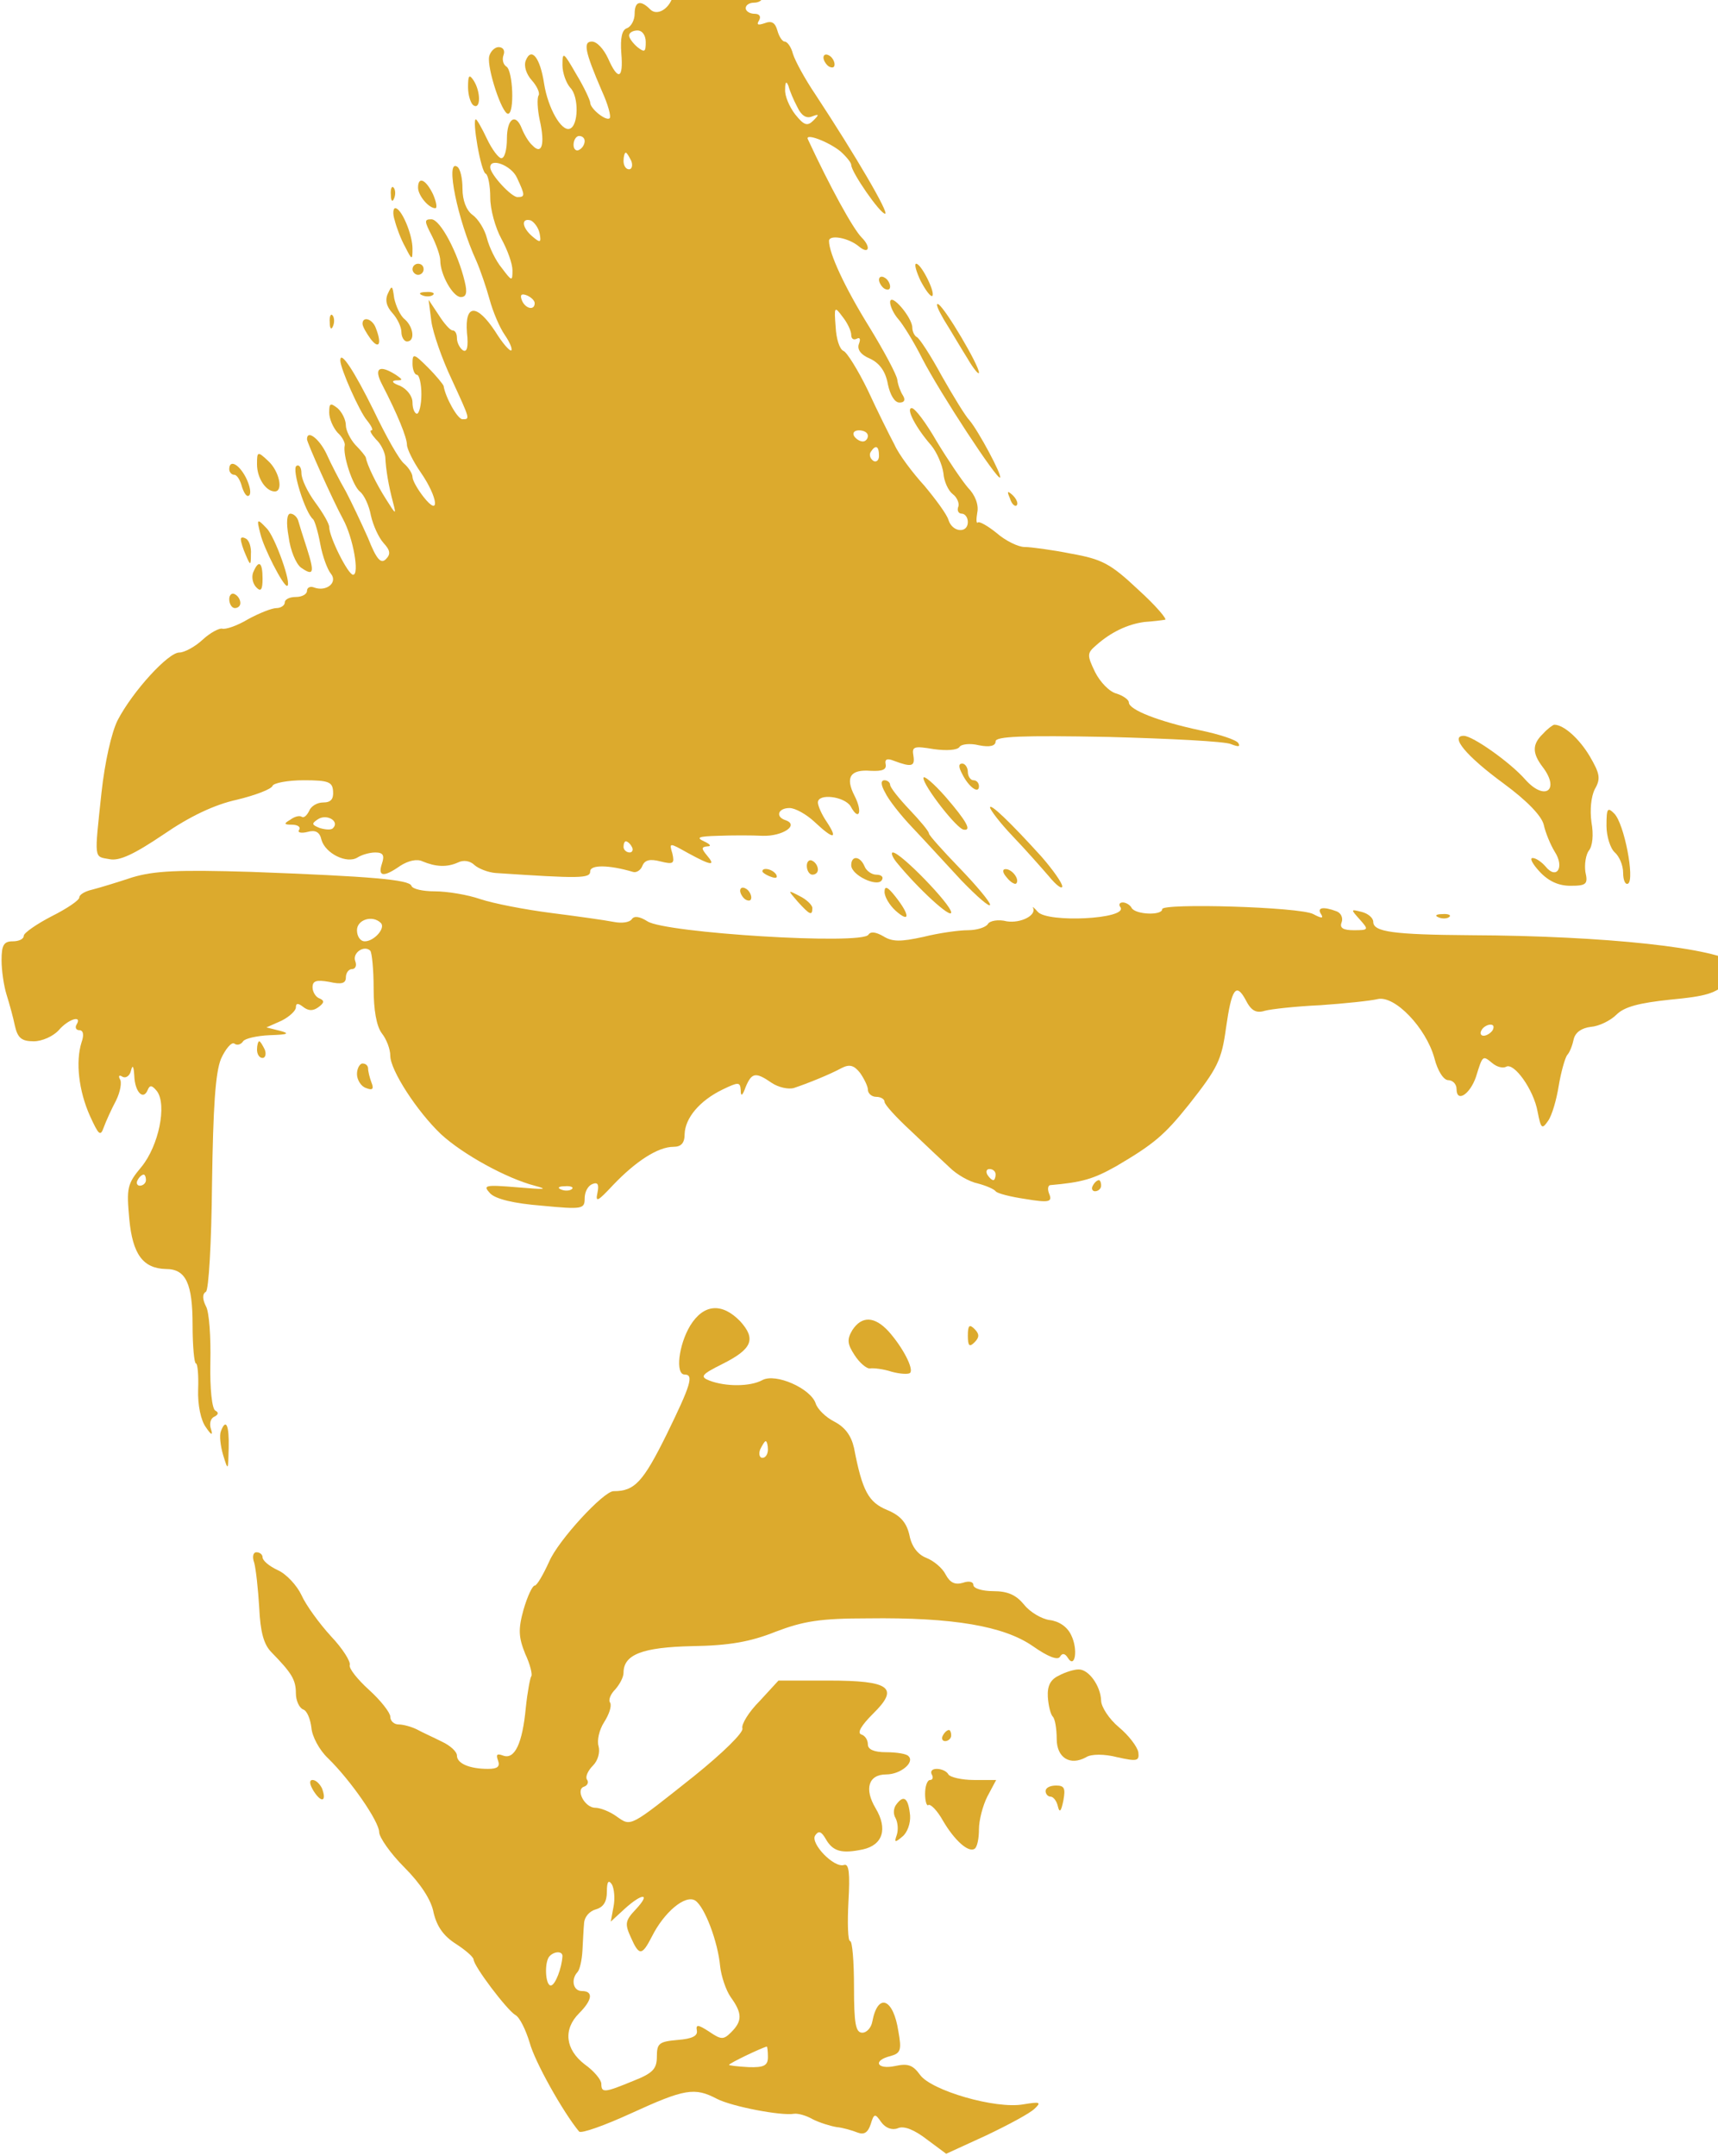 <?xml version="1.0" encoding="UTF-8" standalone="no"?>
<svg
   xmlns:dc="http://purl.org/dc/elements/1.1/"
   xmlns:cc="http://creativecommons.org/ns#"
   xmlns:rdf="http://www.w3.org/1999/02/22-rdf-syntax-ns#"
   xmlns:svg="http://www.w3.org/2000/svg"
   xmlns="http://www.w3.org/2000/svg"
   xmlns:sodipodi="http://sodipodi.sourceforge.net/DTD/sodipodi-0.dtd"
   xmlns:inkscape="http://www.inkscape.org/namespaces/inkscape"
   version="1.0"
   width="19.335"
   height="24.263"
   viewBox="0 0 15.468 19.41"
   preserveAspectRatio="xMidYMid meet"
   id="svg2"
   inkscape:version="0.48.3.1 r9886"
   sodipodi:docname="logo.svg">
  <defs
     id="defs122" />
  <sodipodi:namedview
     pagecolor="#ffffff"
     bordercolor="#666666"
     borderopacity="1"
     objecttolerance="10"
     gridtolerance="10"
     guidetolerance="10"
     inkscape:pageopacity="0"
     inkscape:pageshadow="2"
     inkscape:window-width="1360"
     inkscape:window-height="778"
     id="namedview120"
     showgrid="false"
     fit-margin-top="0"
     fit-margin-left="0"
     fit-margin-right="0"
     fit-margin-bottom="0"
     inkscape:zoom="9.4934586"
     inkscape:cx="-0.25146257"
     inkscape:cy="-5.1252903"
     inkscape:window-x="348"
     inkscape:window-y="137"
     inkscape:window-maximized="0"
     inkscape:current-layer="svg2" />
  <g
     transform="matrix(0.005,0,0,-0.005,-1.386,21.524)"
     id="g6"
     style="fill:#daa520;fill-opacity:0.941;stroke:none">
    <path
       d="m 1408,4343 c 6,-2 10,-9 6,-14 -3,-5 2,-9 10,-9 9,0 16,7 16,15 0,9 -9,15 -22,14 -13,0 -17,-3 -10,-6 z"
       id="path8"
       inkscape:connector-curvature="0"
       style="fill:#daa520;fill-opacity:0.941" />
    <path
       d="m 1490,4322 c 0,-27 -27,-49 -42,-34 -18,18 -28,14 -28,-8 0,-11 -6,-23 -14,-26 -9,-3 -12,-18 -10,-45 4,-47 -6,-50 -24,-9 -8,17 -20,30 -29,30 -16,0 -13,-17 18,-89 11,-24 17,-46 14,-49 -6,-6 -35,17 -35,28 0,4 -11,28 -25,51 -23,40 -25,42 -25,17 0,-15 7,-33 14,-41 16,-16 15,-69 -1,-74 -15,-5 -39,37 -46,81 -7,47 -23,67 -33,42 -4,-10 1,-25 11,-36 9,-10 15,-23 12,-27 -3,-5 -2,-25 2,-44 10,-44 4,-64 -13,-46 -7,6 -15,20 -19,30 -11,29 -27,19 -27,-18 0,-19 -4,-35 -10,-35 -5,0 -17,16 -26,35 -9,19 -18,35 -20,35 -7,0 9,-95 18,-98 4,-2 8,-21 8,-43 0,-21 9,-54 20,-74 11,-20 20,-45 20,-57 0,-20 -1,-20 -19,4 -11,13 -23,38 -27,54 -4,16 -16,35 -26,42 -11,8 -18,26 -18,47 0,19 -4,37 -10,40 -21,13 1,-96 35,-170 7,-16 18,-48 24,-70 6,-22 18,-50 27,-63 9,-13 14,-25 12,-28 -3,-2 -16,13 -29,34 -33,50 -55,50 -51,-2 3,-26 0,-36 -7,-32 -6,4 -11,14 -11,22 0,8 -3,14 -8,14 -4,0 -15,12 -25,28 l -18,27 5,-39 c 3,-21 19,-67 36,-103 34,-74 34,-73 20,-73 -9,0 -31,40 -34,60 -1,3 -13,18 -28,33 -26,26 -28,26 -28,7 0,-11 4,-20 8,-20 4,0 8,-16 8,-35 0,-19 -4,-35 -8,-35 -4,0 -8,9 -8,20 0,12 -10,24 -22,30 -14,5 -17,9 -8,10 13,0 13,1 0,10 -30,19 -40,12 -25,-17 28,-54 45,-96 45,-109 0,-7 11,-30 25,-50 31,-45 35,-82 5,-44 -11,14 -20,30 -20,36 0,6 -7,17 -15,24 -9,7 -33,50 -55,96 -35,71 -60,109 -60,90 0,-15 35,-93 48,-108 8,-10 12,-18 8,-18 -4,0 0,-7 8,-16 9,-8 16,-23 17,-32 1,-23 6,-52 14,-82 6,-23 5,-22 -12,5 -18,28 -35,63 -37,76 -1,3 -9,13 -19,23 -9,10 -17,26 -17,35 0,10 -7,24 -15,31 -13,10 -15,9 -15,-8 0,-11 7,-27 15,-36 9,-8 14,-19 13,-23 -4,-17 14,-72 27,-83 8,-6 17,-26 20,-43 4,-18 14,-40 23,-50 12,-13 13,-20 4,-29 -9,-9 -17,0 -32,38 -12,27 -30,65 -40,84 -11,19 -27,50 -35,68 -13,27 -35,44 -35,26 0,-6 46,-109 65,-144 18,-33 30,-100 18,-100 -9,0 -43,68 -43,86 0,6 -11,25 -25,44 -14,19 -25,42 -25,53 0,10 -4,16 -9,13 -9,-6 16,-85 30,-96 3,-3 9,-23 13,-45 4,-22 13,-46 19,-53 13,-16 -8,-33 -30,-25 -7,3 -13,0 -13,-6 0,-6 -9,-11 -20,-11 -11,0 -20,-4 -20,-10 0,-5 -7,-10 -15,-10 -8,0 -31,-9 -51,-20 -20,-12 -41,-19 -47,-17 -5,1 -21,-7 -35,-20 -14,-13 -33,-23 -42,-23 -20,0 -84,-70 -111,-122 -11,-22 -23,-75 -29,-130 -13,-122 -14,-115 14,-120 18,-4 45,9 97,44 48,33 92,54 133,63 33,8 62,19 64,25 2,5 27,10 56,10 45,0 52,-3 53,-20 1,-14 -4,-20 -18,-20 -11,0 -22,-7 -25,-15 -4,-8 -9,-13 -13,-11 -4,3 -13,1 -21,-5 -12,-7 -12,-9 3,-9 10,0 16,-4 13,-9 -4,-5 3,-7 15,-4 14,4 22,0 25,-14 7,-25 46,-44 65,-32 8,5 22,9 32,9 14,0 17,-5 12,-20 -8,-24 3,-25 33,-4 14,9 30,13 40,8 24,-10 44,-11 64,-2 10,5 22,3 30,-5 7,-6 24,-13 38,-14 151,-10 170,-10 170,3 0,12 33,12 77,-1 6,-2 14,3 17,11 4,10 13,13 32,8 24,-6 26,-4 22,14 -6,20 -6,20 28,1 42,-23 51,-24 34,-4 -10,12 -10,15 1,16 8,0 5,4 -6,9 -15,7 -10,9 25,10 25,1 61,1 81,0 35,-1 66,19 41,28 -19,6 -14,22 7,22 10,0 30,-11 45,-25 34,-32 43,-32 22,0 -9,13 -16,29 -16,35 0,17 48,11 59,-7 15,-28 22,-10 7,19 -17,33 -8,48 29,45 21,-1 29,2 27,12 -2,9 3,11 15,6 32,-12 38,-10 35,9 -3,17 1,18 37,12 22,-3 42,-2 46,4 3,5 19,7 35,3 20,-4 30,-1 30,7 0,9 47,11 203,8 111,-3 211,-8 221,-13 13,-5 17,-5 13,2 -4,6 -35,16 -69,23 -75,16 -128,37 -128,50 0,5 -10,12 -22,16 -13,3 -30,21 -39,39 -15,31 -14,34 2,48 27,24 57,38 87,42 15,1 31,3 37,4 5,0 -16,25 -48,54 -50,47 -65,55 -121,65 -35,7 -73,12 -84,12 -11,0 -34,11 -50,25 -16,13 -32,22 -34,19 -3,-2 -3,6 -1,18 3,14 -4,32 -17,45 -11,13 -36,50 -56,83 -19,33 -39,60 -45,60 -11,0 7,-35 35,-67 10,-12 20,-35 22,-50 1,-15 9,-32 17,-38 7,-5 12,-16 10,-22 -3,-7 0,-13 6,-13 6,0 11,-7 11,-15 0,-21 -28,-19 -35,4 -3,10 -23,37 -43,61 -21,23 -46,56 -54,74 -9,17 -31,61 -48,98 -18,37 -38,69 -44,71 -7,3 -13,22 -14,43 -3,37 -2,38 12,19 9,-11 16,-26 16,-33 0,-7 4,-10 10,-7 6,3 7,-1 4,-9 -4,-10 3,-20 20,-27 17,-8 28,-23 32,-46 4,-19 12,-33 21,-33 9,0 11,5 6,13 -4,6 -9,19 -10,28 -1,9 -24,52 -51,96 -44,71 -72,132 -72,154 0,12 35,6 54,-10 18,-15 22,-1 5,16 -16,16 -58,93 -97,177 -6,12 37,-4 59,-22 10,-9 19,-20 19,-24 0,-13 52,-88 61,-88 8,0 -52,103 -125,214 -19,28 -37,61 -41,74 -3,12 -10,22 -15,22 -4,0 -10,9 -13,20 -4,14 -10,18 -23,13 -12,-4 -15,-3 -10,5 4,7 1,12 -8,12 -9,0 -16,5 -16,10 0,6 7,10 15,10 8,0 15,4 15,9 0,22 -94,38 -116,20 -11,-9 -18,-8 -29,1 -12,10 -15,9 -15,-8 z m -50,-93 c 0,-18 -2,-19 -15,-9 -8,7 -15,16 -15,21 0,5 7,9 15,9 9,0 15,-9 15,-21 z m 273,-117 c 7,-15 16,-21 26,-17 13,5 14,4 3,-7 -11,-11 -17,-9 -33,11 -10,13 -19,33 -18,45 0,13 2,16 6,6 2,-8 9,-25 16,-38 z m -383,-61 c 0,-6 -4,-13 -10,-16 -5,-3 -10,1 -10,9 0,9 5,16 10,16 6,0 10,-4 10,-9 z m 84,-36 c 3,-8 1,-15 -4,-15 -6,0 -10,7 -10,15 0,8 2,15 4,15 2,0 6,-7 10,-15 z m -206,-30 c 15,-32 15,-35 1,-35 -11,0 -48,40 -49,53 -1,19 38,4 48,-18 z m 41,-101 c 3,-16 1,-17 -13,-5 -19,16 -21,34 -3,29 6,-3 14,-13 16,-24 z m -9,-125 c 0,-14 -17,-10 -23,5 -4,10 -1,13 9,9 7,-3 14,-9 14,-14 z m 600,-239 c 0,-5 -4,-10 -9,-10 -6,0 -13,5 -16,10 -3,6 1,10 9,10 9,0 16,-4 16,-10 z m 20,-36 c 0,-8 -5,-12 -10,-9 -6,4 -8,11 -5,16 9,14 15,11 15,-7 z M 877,2814 c -3,-4 -14,-3 -24,0 -15,6 -15,8 -3,16 16,10 39,-4 27,-16 z m 538,-34 c 3,-5 1,-10 -4,-10 -6,0 -11,5 -11,10 0,6 2,10 4,10 3,0 8,-4 11,-10 z"
       id="path10"
       inkscape:connector-curvature="0"
       style="fill:#daa520;fill-opacity:0.941" />
    <path
       d="m 1670,4320 c 0,-13 20,-13 40,0 12,8 9,10 -12,10 -16,0 -28,-4 -28,-10 z"
       id="path12"
       inkscape:connector-curvature="0"
       style="fill:#daa520;fill-opacity:0.941" />
    <path
       d="m 1158,4203 c -4,-21 23,-103 34,-103 12,0 9,78 -3,85 -6,4 -8,13 -5,21 3,8 -1,14 -9,14 -7,0 -15,-8 -17,-17 z"
       id="path14"
       inkscape:connector-curvature="0"
       style="fill:#daa520;fill-opacity:0.941" />
    <path
       d="m 1760,4201 c 0,-5 5,-13 10,-16 6,-3 10,-2 10,4 0,5 -4,13 -10,16 -5,3 -10,2 -10,-4 z"
       id="path16"
       inkscape:connector-curvature="0"
       style="fill:#daa520;fill-opacity:0.941" />
    <path
       d="m 1120,4148 c 0,-15 5,-30 10,-33 13,-8 13,25 0,45 -8,12 -10,9 -10,-12 z"
       id="path18"
       inkscape:connector-curvature="0"
       style="fill:#daa520;fill-opacity:0.941" />
    <path
       d="m 1030,3967 c 0,-14 19,-37 31,-37 4,0 2,11 -4,25 -13,27 -27,33 -27,12 z"
       id="path20"
       inkscape:connector-curvature="0"
       style="fill:#daa520;fill-opacity:0.941" />
    <path
       d="m 981,3954 c 0,-11 3,-14 6,-6 3,7 2,16 -1,19 -3,4 -6,-2 -5,-13 z"
       id="path22"
       inkscape:connector-curvature="0"
       style="fill:#daa520;fill-opacity:0.941" />
    <path
       d="m 988,3908 c 3,-12 11,-34 19,-48 12,-24 13,-24 13,-3 0,26 -20,73 -31,73 -4,0 -5,-10 -1,-22 z"
       id="path24"
       inkscape:connector-curvature="0"
       style="fill:#daa520;fill-opacity:0.941" />
    <path
       d="m 1055,3880 c 8,-16 15,-36 15,-44 0,-26 23,-66 37,-66 10,0 12,8 7,28 -12,51 -44,112 -60,112 -13,0 -13,-3 1,-30 z"
       id="path26"
       inkscape:connector-curvature="0"
       style="fill:#daa520;fill-opacity:0.941" />
    <path
       d="m 1020,3820 c 0,-5 5,-10 10,-10 6,0 10,5 10,10 0,6 -4,10 -10,10 -5,0 -10,-4 -10,-10 z"
       id="path28"
       inkscape:connector-curvature="0"
       style="fill:#daa520;fill-opacity:0.941" />
    <path
       d="m 1935,3799 c 9,-17 18,-29 21,-27 6,6 -20,58 -29,58 -4,0 0,-14 8,-31 z"
       id="path30"
       inkscape:connector-curvature="0"
       style="fill:#daa520;fill-opacity:0.941" />
    <path
       d="m 1860,3801 c 0,-5 5,-13 10,-16 6,-3 10,-2 10,4 0,5 -4,13 -10,16 -5,3 -10,2 -10,-4 z"
       id="path32"
       inkscape:connector-curvature="0"
       style="fill:#daa520;fill-opacity:0.941" />
    <path
       d="m 976,3777 c -6,-12 -3,-24 8,-36 9,-10 16,-25 16,-34 0,-9 5,-17 10,-17 15,0 12,26 -4,40 -8,6 -16,24 -19,38 -3,23 -4,24 -11,9 z"
       id="path34"
       inkscape:connector-curvature="0"
       style="fill:#daa520;fill-opacity:0.941" />
    <path
       d="m 1038,3773 c 7,-3 16,-2 19,1 4,3 -2,6 -13,5 -11,0 -14,-3 -6,-6 z"
       id="path36"
       inkscape:connector-curvature="0"
       style="fill:#daa520;fill-opacity:0.941" />
    <path
       d="m 1880,3761 c 0,-8 7,-22 15,-31 8,-9 28,-41 43,-71 32,-62 135,-219 140,-214 4,4 -39,84 -55,103 -7,7 -29,43 -50,80 -20,37 -41,69 -45,70 -4,2 -8,10 -8,17 0,18 -39,64 -40,46 z"
       id="path38"
       inkscape:connector-curvature="0"
       style="fill:#daa520;fill-opacity:0.941" />
    <path
       d="m 1977,3729 c 12,-19 30,-50 42,-69 11,-19 21,-31 21,-26 0,13 -60,115 -73,123 -6,3 -1,-9 10,-28 z"
       id="path40"
       inkscape:connector-curvature="0"
       style="fill:#daa520;fill-opacity:0.941" />
    <path
       d="m 871,3724 c 0,-11 3,-14 6,-6 3,7 2,16 -1,19 -3,4 -6,-2 -5,-13 z"
       id="path42"
       inkscape:connector-curvature="0"
       style="fill:#daa520;fill-opacity:0.941" />
    <path
       d="m 930,3722 c 0,-5 7,-17 15,-28 15,-19 20,-8 9,20 -6,17 -24,22 -24,8 z"
       id="path44"
       inkscape:connector-curvature="0"
       style="fill:#daa520;fill-opacity:0.941" />
    <path
       d="m 740,3469 c 0,-25 16,-49 32,-49 16,0 8,37 -12,55 -19,18 -20,17 -20,-6 z"
       id="path46"
       inkscape:connector-curvature="0"
       style="fill:#daa520;fill-opacity:0.941" />
    <path
       d="m 690,3460 c 0,-5 4,-10 9,-10 5,0 11,-10 14,-22 4,-12 9,-19 13,-15 4,4 1,18 -6,32 -13,25 -30,33 -30,15 z"
       id="path48"
       inkscape:connector-curvature="0"
       style="fill:#daa520;fill-opacity:0.941" />
    <path
       d="m 2096,3407 c 3,-10 9,-15 12,-12 3,3 0,11 -7,18 -10,9 -11,8 -5,-6 z"
       id="path50"
       inkscape:connector-curvature="0"
       style="fill:#daa520;fill-opacity:0.941" />
    <path
       d="m 797,3338 c 3,-24 13,-48 22,-55 23,-16 25,-10 11,34 -7,21 -14,44 -16,51 -2,6 -8,12 -14,12 -6,0 -8,-15 -3,-42 z"
       id="path52"
       inkscape:connector-curvature="0"
       style="fill:#daa520;fill-opacity:0.941" />
    <path
       d="m 746,3344 c 6,-26 41,-94 48,-94 10,0 -22,90 -37,104 -17,18 -18,17 -11,-10 z"
       id="path54"
       inkscape:connector-curvature="0"
       style="fill:#daa520;fill-opacity:0.941" />
    <path
       d="m 711,3333 c 0,-4 4,-17 9,-28 8,-19 9,-19 9,2 1,12 -3,25 -9,28 -5,3 -10,3 -9,-2 z"
       id="path56"
       inkscape:connector-curvature="0"
       style="fill:#daa520;fill-opacity:0.941" />
    <path
       d="m 733,3274 c -3,-8 -1,-20 6,-27 8,-8 11,-4 11,16 0,30 -7,35 -17,11 z"
       id="path58"
       inkscape:connector-curvature="0"
       style="fill:#daa520;fill-opacity:0.941" />
    <path
       d="m 690,3226 c 0,-9 5,-16 10,-16 6,0 10,4 10,9 0,6 -4,13 -10,16 -5,3 -10,-1 -10,-9 z"
       id="path60"
       inkscape:connector-curvature="0"
       style="fill:#daa520;fill-opacity:0.941" />
    <path
       d="m 3056,2984 c -20,-19 -20,-35 -1,-60 32,-42 4,-62 -31,-23 -27,31 -95,79 -111,79 -26,0 5,-37 72,-86 42,-31 68,-58 72,-74 3,-14 12,-36 20,-49 18,-28 3,-51 -17,-26 -7,8 -17,15 -23,15 -6,0 0,-11 13,-25 16,-17 34,-25 55,-25 29,0 32,3 27,25 -2,14 1,31 6,38 7,8 9,29 5,51 -3,22 -1,46 6,60 11,19 9,28 -9,59 -19,32 -47,57 -64,57 -2,0 -12,-7 -20,-16 z"
       id="path62"
       inkscape:connector-curvature="0"
       style="fill:#daa520;fill-opacity:0.941" />
    <path
       d="m 2010,2911 c 12,-24 30,-36 30,-22 0,6 -4,11 -10,11 -5,0 -10,7 -10,15 0,8 -5,15 -10,15 -7,0 -7,-6 0,-19 z"
       id="path64"
       inkscape:connector-curvature="0"
       style="fill:#daa520;fill-opacity:0.941" />
    <path
       d="m 1940,2904 c 0,-14 61,-93 73,-93 14,-2 5,15 -33,59 -22,25 -40,40 -40,34 z"
       id="path66"
       inkscape:connector-curvature="0"
       style="fill:#daa520;fill-opacity:0.941" />
    <path
       d="m 1871,2878 c 6,-13 28,-41 49,-63 21,-22 60,-65 88,-95 29,-30 52,-50 52,-44 0,5 -25,35 -55,66 -30,31 -55,59 -55,62 0,4 -16,23 -35,43 -19,20 -35,40 -35,45 0,4 -5,8 -10,8 -7,0 -7,-8 1,-22 z"
       id="path68"
       inkscape:connector-curvature="0"
       style="fill:#daa520;fill-opacity:0.941" />
    <path
       d="m 2060,2851 c 0,-4 18,-28 41,-52 23,-24 52,-57 65,-72 13,-16 24,-24 24,-18 0,6 -17,30 -37,53 -58,64 -93,97 -93,89 z"
       id="path70"
       inkscape:connector-curvature="0"
       style="fill:#daa520;fill-opacity:0.941" />
    <path
       d="m 3170,2818 c 0,-19 7,-41 15,-48 8,-7 15,-23 15,-37 0,-13 4,-22 9,-19 12,8 -7,108 -25,126 -12,12 -14,10 -14,-22 z"
       id="path72"
       inkscape:connector-curvature="0"
       style="fill:#daa520;fill-opacity:0.941" />
    <path
       d="m 1891,2753 c 39,-48 99,-103 99,-91 0,14 -91,108 -105,108 -4,0 -1,-8 6,-17 z"
       id="path74"
       inkscape:connector-curvature="0"
       style="fill:#daa520;fill-opacity:0.941" />
    <path
       d="m 1730,2746 c 0,-9 5,-16 10,-16 6,0 10,4 10,9 0,6 -4,13 -10,16 -5,3 -10,-1 -10,-9 z"
       id="path76"
       inkscape:connector-curvature="0"
       style="fill:#daa520;fill-opacity:0.941" />
    <path
       d="m 1810,2747 c 0,-18 47,-40 55,-27 4,6 -1,10 -10,10 -8,0 -18,7 -21,15 -8,19 -24,20 -24,2 z"
       id="path78"
       inkscape:connector-curvature="0"
       style="fill:#daa520;fill-opacity:0.941" />
    <path
       d="m 515,2725 c -27,-9 -60,-19 -72,-22 -13,-3 -23,-9 -23,-14 0,-5 -22,-20 -50,-34 -27,-14 -50,-30 -50,-35 0,-6 -9,-10 -20,-10 -16,0 -20,-7 -20,-34 0,-18 4,-46 9,-62 5,-16 12,-41 15,-56 5,-22 12,-28 34,-28 15,0 35,9 45,20 17,20 43,28 32,10 -3,-5 -1,-10 5,-10 7,0 9,-8 4,-22 -11,-35 -5,-87 15,-132 16,-35 19,-38 25,-21 4,11 14,33 22,48 8,16 11,34 7,39 -3,6 -1,8 5,4 6,-3 13,2 15,11 3,12 5,8 6,-9 1,-29 16,-45 24,-26 4,10 8,9 17,-2 18,-25 3,-98 -28,-136 -26,-31 -27,-38 -22,-94 6,-64 25,-89 66,-90 36,0 48,-26 48,-101 0,-38 3,-69 6,-69 3,0 5,-21 4,-47 -1,-28 5,-56 14,-68 10,-15 13,-15 9,-3 -3,9 -1,19 6,22 8,4 8,8 2,11 -6,3 -10,39 -9,87 1,45 -2,91 -8,101 -6,12 -7,22 0,26 5,3 10,88 11,195 2,137 6,199 16,224 8,18 19,31 24,28 5,-4 12,-2 16,4 3,5 25,10 48,11 33,1 37,3 18,8 l -24,6 27,12 c 14,7 26,18 26,24 0,8 4,8 13,1 9,-7 17,-8 27,-1 11,8 12,12 3,16 -7,2 -13,12 -13,20 0,12 7,14 30,10 22,-5 30,-3 30,8 0,8 5,15 11,15 6,0 9,6 6,14 -6,15 16,30 27,19 3,-4 6,-34 6,-68 0,-38 5,-68 15,-81 8,-10 15,-28 15,-40 0,-26 48,-100 91,-141 40,-37 119,-80 169,-93 26,-7 18,-7 -30,-3 -60,5 -64,4 -50,-11 10,-10 42,-18 93,-22 73,-7 77,-6 77,13 0,12 6,23 14,26 10,4 12,-1 9,-16 -4,-18 1,-15 28,14 41,43 81,69 109,69 14,0 20,7 20,23 1,29 27,60 68,80 29,14 32,14 33,-1 0,-12 3,-11 9,6 11,26 18,27 47,7 12,-8 30,-12 40,-9 24,8 64,24 86,36 14,7 22,5 33,-9 7,-10 14,-24 14,-30 0,-7 7,-13 15,-13 8,0 15,-4 15,-9 0,-5 21,-28 47,-52 25,-24 57,-54 70,-66 13,-13 36,-26 51,-29 15,-4 29,-10 32,-14 3,-4 27,-10 54,-14 42,-7 48,-5 43,8 -4,9 -3,16 1,17 58,5 78,11 119,34 68,40 87,56 131,111 52,66 59,80 67,139 10,70 18,81 35,50 10,-20 19,-25 35,-20 11,3 56,8 100,10 44,3 91,8 103,11 31,7 87,-52 102,-106 6,-24 17,-40 25,-40 8,0 15,-7 15,-16 0,-25 24,-10 35,22 12,39 12,39 29,25 8,-7 19,-10 25,-7 14,9 50,-41 57,-81 6,-31 8,-32 19,-16 7,10 15,38 19,63 4,24 11,49 15,55 5,5 10,19 12,29 3,12 14,20 31,22 14,1 35,11 46,22 14,14 40,21 97,27 64,6 82,11 103,32 13,13 21,28 16,32 -32,29 -236,51 -479,52 -139,1 -175,6 -175,24 0,7 -9,15 -21,18 -20,5 -20,5 -3,-14 16,-18 16,-19 -11,-19 -19,0 -26,4 -22,14 3,8 -1,17 -9,20 -24,9 -36,7 -28,-5 5,-8 1,-8 -14,0 -24,13 -272,20 -272,9 0,-12 -48,-10 -55,2 -3,6 -11,10 -16,10 -6,0 -8,-4 -4,-9 12,-21 -131,-28 -149,-8 -6,7 -10,10 -9,8 8,-14 -22,-29 -47,-25 -15,4 -31,1 -34,-5 -4,-6 -20,-11 -36,-11 -16,0 -52,-5 -80,-12 -41,-9 -56,-9 -72,1 -14,8 -23,9 -27,3 -11,-19 -366,3 -398,24 -14,9 -24,10 -28,4 -4,-6 -18,-8 -33,-5 -15,3 -65,10 -112,16 -47,6 -104,17 -128,25 -23,8 -60,14 -82,14 -21,0 -40,4 -42,10 -4,11 -73,17 -288,25 -133,4 -175,2 -215,-10 z m 448,-82 c 9,-9 -12,-33 -29,-33 -8,0 -14,9 -14,20 0,19 28,28 43,13 z m 2002,-193 c -3,-5 -11,-10 -16,-10 -6,0 -7,5 -4,10 3,6 11,10 16,10 6,0 7,-4 4,-10 z m -895,-260 c 0,-5 -2,-10 -4,-10 -3,0 -8,5 -11,10 -3,6 -1,10 4,10 6,0 11,-4 11,-10 z M 540,2180 c 0,-5 -5,-10 -11,-10 -5,0 -7,5 -4,10 3,6 8,10 11,10 2,0 4,-4 4,-10 z m 767,-16 c -3,-3 -12,-4 -19,-1 -8,3 -5,6 6,6 11,1 17,-2 13,-5 z"
       id="path80"
       inkscape:connector-curvature="0"
       style="fill:#daa520;fill-opacity:0.941" />
    <path
       d="m 1650,2736 c 0,-2 7,-7 16,-10 8,-3 12,-2 9,4 -6,10 -25,14 -25,6 z"
       id="path82"
       inkscape:connector-curvature="0"
       style="fill:#daa520;fill-opacity:0.941" />
    <path
       d="m 2090,2725 c 7,-9 15,-13 17,-11 7,7 -7,26 -19,26 -6,0 -6,-6 2,-15 z"
       id="path84"
       inkscape:connector-curvature="0"
       style="fill:#daa520;fill-opacity:0.941" />
    <path
       d="m 1610,2701 c 0,-5 5,-13 10,-16 6,-3 10,-2 10,4 0,5 -4,13 -10,16 -5,3 -10,2 -10,-4 z"
       id="path86"
       inkscape:connector-curvature="0"
       style="fill:#daa520;fill-opacity:0.941" />
    <path
       d="m 1870,2699 c 0,-9 9,-24 20,-34 26,-23 26,-8 0,25 -14,18 -20,21 -20,9 z"
       id="path88"
       inkscape:connector-curvature="0"
       style="fill:#daa520;fill-opacity:0.941" />
    <path
       d="m 1714,2681 c 21,-23 26,-26 26,-11 0,5 -10,15 -22,21 -23,12 -23,12 -4,-10 z"
       id="path90"
       inkscape:connector-curvature="0"
       style="fill:#daa520;fill-opacity:0.941" />
    <path
       d="m 2868,2653 c 7,-3 16,-2 19,1 4,3 -2,6 -13,5 -11,0 -14,-3 -6,-6 z"
       id="path92"
       inkscape:connector-curvature="0"
       style="fill:#daa520;fill-opacity:0.941" />
    <path
       d="m 740,2415 c 0,-8 4,-15 10,-15 5,0 7,7 4,15 -4,8 -8,15 -10,15 -2,0 -4,-7 -4,-15 z"
       id="path94"
       inkscape:connector-curvature="0"
       style="fill:#daa520;fill-opacity:0.941" />
    <path
       d="m 920,2371 c 0,-10 7,-22 16,-25 12,-5 15,-2 10,10 -3,8 -6,20 -6,25 0,5 -4,9 -10,9 -5,0 -10,-9 -10,-19 z"
       id="path96"
       inkscape:connector-curvature="0"
       style="fill:#daa520;fill-opacity:0.941" />
    <path
       d="m 2245,2170 c -3,-5 -1,-10 4,-10 6,0 11,5 11,10 0,6 -2,10 -4,10 -3,0 -8,-4 -11,-10 z"
       id="path98"
       inkscape:connector-curvature="0"
       style="fill:#daa520;fill-opacity:0.941" />
    <path
       d="m 1520,1918 c -21,-35 -27,-88 -10,-88 17,0 11,-19 -32,-107 -43,-87 -58,-103 -96,-103 -18,0 -100,-89 -116,-127 -11,-24 -22,-43 -26,-43 -4,0 -13,-19 -20,-43 -10,-36 -9,-50 3,-80 9,-19 13,-37 11,-40 -2,-2 -7,-28 -10,-57 -6,-64 -20,-94 -41,-86 -11,4 -13,2 -9,-9 4,-11 -1,-15 -18,-15 -34,0 -56,10 -56,24 0,7 -12,18 -27,25 -16,8 -36,17 -45,22 -10,5 -25,9 -33,9 -8,0 -15,6 -15,14 0,7 -17,29 -38,48 -21,19 -37,39 -35,45 2,6 -13,30 -34,52 -21,23 -45,56 -53,74 -8,17 -27,38 -43,45 -15,7 -27,17 -27,23 0,5 -5,9 -11,9 -6,0 -8,-8 -4,-19 3,-11 7,-47 9,-81 2,-43 8,-66 22,-80 36,-37 44,-49 44,-74 0,-13 6,-26 13,-29 7,-2 13,-17 15,-33 1,-15 14,-40 30,-55 41,-40 92,-114 92,-133 0,-9 20,-38 45,-63 29,-29 49,-59 53,-82 6,-25 18,-42 40,-56 17,-11 31,-23 32,-28 0,-12 60,-91 75,-100 8,-4 19,-27 26,-50 9,-34 60,-125 89,-160 4,-4 46,11 94,33 96,44 114,47 154,26 27,-14 116,-31 139,-27 7,1 22,-3 34,-10 12,-6 31,-12 43,-14 11,-1 28,-6 38,-10 11,-4 18,0 23,15 6,20 8,20 19,4 8,-11 20,-15 30,-11 11,5 30,-3 52,-20 l 35,-26 72,33 c 40,19 79,40 87,48 13,12 10,13 -20,8 -50,-9 -166,25 -186,53 -13,18 -22,21 -45,16 -33,-7 -41,10 -8,18 18,5 20,11 14,44 -9,60 -37,71 -47,18 -2,-11 -10,-20 -18,-20 -12,0 -15,16 -15,83 0,45 -3,82 -7,82 -4,0 -5,32 -3,71 3,51 1,69 -8,66 -18,-6 -61,39 -52,53 6,9 11,8 19,-6 13,-23 29,-27 67,-19 36,8 45,37 23,74 -21,35 -13,61 19,61 26,0 52,22 40,33 -3,4 -21,7 -40,7 -22,0 -33,5 -33,14 0,8 -5,16 -12,18 -8,3 1,17 21,37 48,47 32,60 -80,60 l -90,0 -34,-37 c -20,-20 -33,-42 -31,-49 3,-7 -36,-45 -87,-86 -117,-93 -113,-91 -139,-73 -12,9 -30,16 -39,16 -19,0 -36,33 -20,38 6,2 9,8 5,13 -3,5 2,16 11,25 9,9 13,24 10,35 -3,10 1,29 10,43 9,14 14,29 11,35 -4,5 1,16 9,24 8,9 15,22 15,30 0,33 34,46 124,48 67,1 105,8 150,26 50,19 80,24 166,24 154,2 245,-14 297,-50 27,-19 45,-26 49,-19 4,7 9,6 14,-2 13,-21 19,15 6,41 -7,15 -22,25 -39,27 -14,2 -35,14 -46,28 -14,17 -29,24 -55,24 -20,0 -36,5 -36,11 0,6 -8,8 -19,4 -14,-4 -23,0 -31,15 -6,12 -22,25 -35,30 -15,6 -26,20 -30,40 -5,23 -16,36 -40,46 -34,14 -45,34 -60,112 -5,22 -16,37 -35,47 -16,8 -31,23 -34,33 -9,27 -72,55 -96,42 -22,-12 -66,-12 -95,-1 -18,7 -15,11 23,30 54,27 61,45 32,77 -33,34 -66,31 -90,-8 z m 140,-223 c 0,-8 -4,-15 -10,-15 -5,0 -7,7 -4,15 4,8 8,15 10,15 2,0 4,-7 4,-15 z m -278,-823 -5,-27 25,23 c 32,29 48,29 20,-1 -19,-20 -20,-26 -9,-50 15,-34 20,-34 38,1 22,44 60,76 78,65 17,-11 41,-74 45,-119 2,-17 10,-42 19,-55 21,-29 21,-43 1,-63 -14,-14 -18,-14 -40,1 -20,13 -24,13 -22,2 2,-10 -9,-15 -34,-17 -34,-3 -38,-6 -38,-30 0,-22 -7,-30 -43,-44 -51,-21 -57,-22 -57,-5 0,7 -13,23 -30,35 -35,27 -39,63 -10,92 24,24 26,40 5,40 -16,0 -20,21 -8,34 4,4 8,21 9,39 1,18 2,40 3,50 1,11 10,21 21,24 14,4 20,14 20,32 0,18 3,22 9,13 4,-7 6,-25 3,-40 z m -92,-89 c -1,-21 -13,-53 -21,-53 -10,0 -12,43 -2,53 9,9 23,9 23,0 z m 370,-182 c 0,-15 -7,-19 -35,-18 -19,1 -35,3 -35,4 0,3 59,31 68,33 1,0 2,-9 2,-19 z"
       id="path100"
       inkscape:connector-curvature="0"
       style="fill:#daa520;fill-opacity:0.941" />
    <path
       d="m 1812,1910 c -10,-17 -9,-25 4,-45 9,-14 22,-25 28,-24 6,1 24,-1 39,-6 15,-4 30,-5 33,-2 7,7 -13,46 -39,75 -25,27 -48,28 -65,2 z"
       id="path102"
       inkscape:connector-curvature="0"
       style="fill:#daa520;fill-opacity:0.941" />
    <path
       d="m 2020,1900 c 0,-19 3,-21 12,-12 9,9 9,15 0,24 -9,9 -12,7 -12,-12 z"
       id="path104"
       inkscape:connector-curvature="0"
       style="fill:#daa520;fill-opacity:0.941" />
    <path
       d="m 675,1728 c -3,-7 -1,-26 4,-43 9,-29 9,-29 10,13 1,41 -5,54 -14,30 z"
       id="path106"
       inkscape:connector-curvature="0"
       style="fill:#daa520;fill-opacity:0.941" />
    <path
       d="m 2184,1288 c -15,-7 -21,-18 -20,-38 1,-16 5,-32 9,-36 4,-4 7,-22 7,-40 0,-34 24,-49 53,-33 9,6 33,6 56,0 36,-8 40,-7 38,9 -2,10 -17,30 -35,45 -18,15 -32,37 -32,48 -1,27 -23,57 -41,56 -8,0 -24,-5 -35,-11 z"
       id="path108"
       inkscape:connector-curvature="0"
       style="fill:#daa520;fill-opacity:0.941" />
    <path
       d="m 1975,1180 c -3,-5 -1,-10 4,-10 6,0 11,5 11,10 0,6 -2,10 -4,10 -3,0 -8,-4 -11,-10 z"
       id="path110"
       inkscape:connector-curvature="0"
       style="fill:#daa520;fill-opacity:0.941" />
    <path
       d="m 1955,1110 c 3,-5 2,-10 -3,-10 -5,0 -9,-11 -9,-25 0,-13 3,-23 6,-20 4,2 16,-10 26,-28 21,-36 46,-58 57,-51 5,3 8,19 8,35 0,17 7,43 15,59 l 16,30 -40,0 c -22,0 -43,5 -46,10 -3,6 -13,10 -21,10 -8,0 -12,-4 -9,-10 z"
       id="path112"
       inkscape:connector-curvature="0"
       style="fill:#daa520;fill-opacity:0.941" />
    <path
       d="m 842,1080 c 14,-22 24,-19 15,5 -4,8 -11,15 -17,15 -6,0 -6,-7 2,-20 z"
       id="path114"
       inkscape:connector-curvature="0"
       style="fill:#daa520;fill-opacity:0.941" />
    <path
       d="m 2160,1080 c 0,-5 4,-10 9,-10 5,0 11,-8 13,-17 3,-13 6,-10 10,10 4,22 2,27 -13,27 -11,0 -19,-4 -19,-10 z"
       id="path116"
       inkscape:connector-curvature="0"
       style="fill:#daa520;fill-opacity:0.941" />
    <path
       d="m 1892,1057 c -6,-7 -7,-18 -2,-26 4,-8 5,-21 2,-30 -5,-14 -3,-14 10,-3 9,7 15,24 14,38 -3,31 -11,38 -24,21 z"
       id="path118"
       inkscape:connector-curvature="0"
       style="fill:#daa520;fill-opacity:0.941" />
  </g>
</svg>
